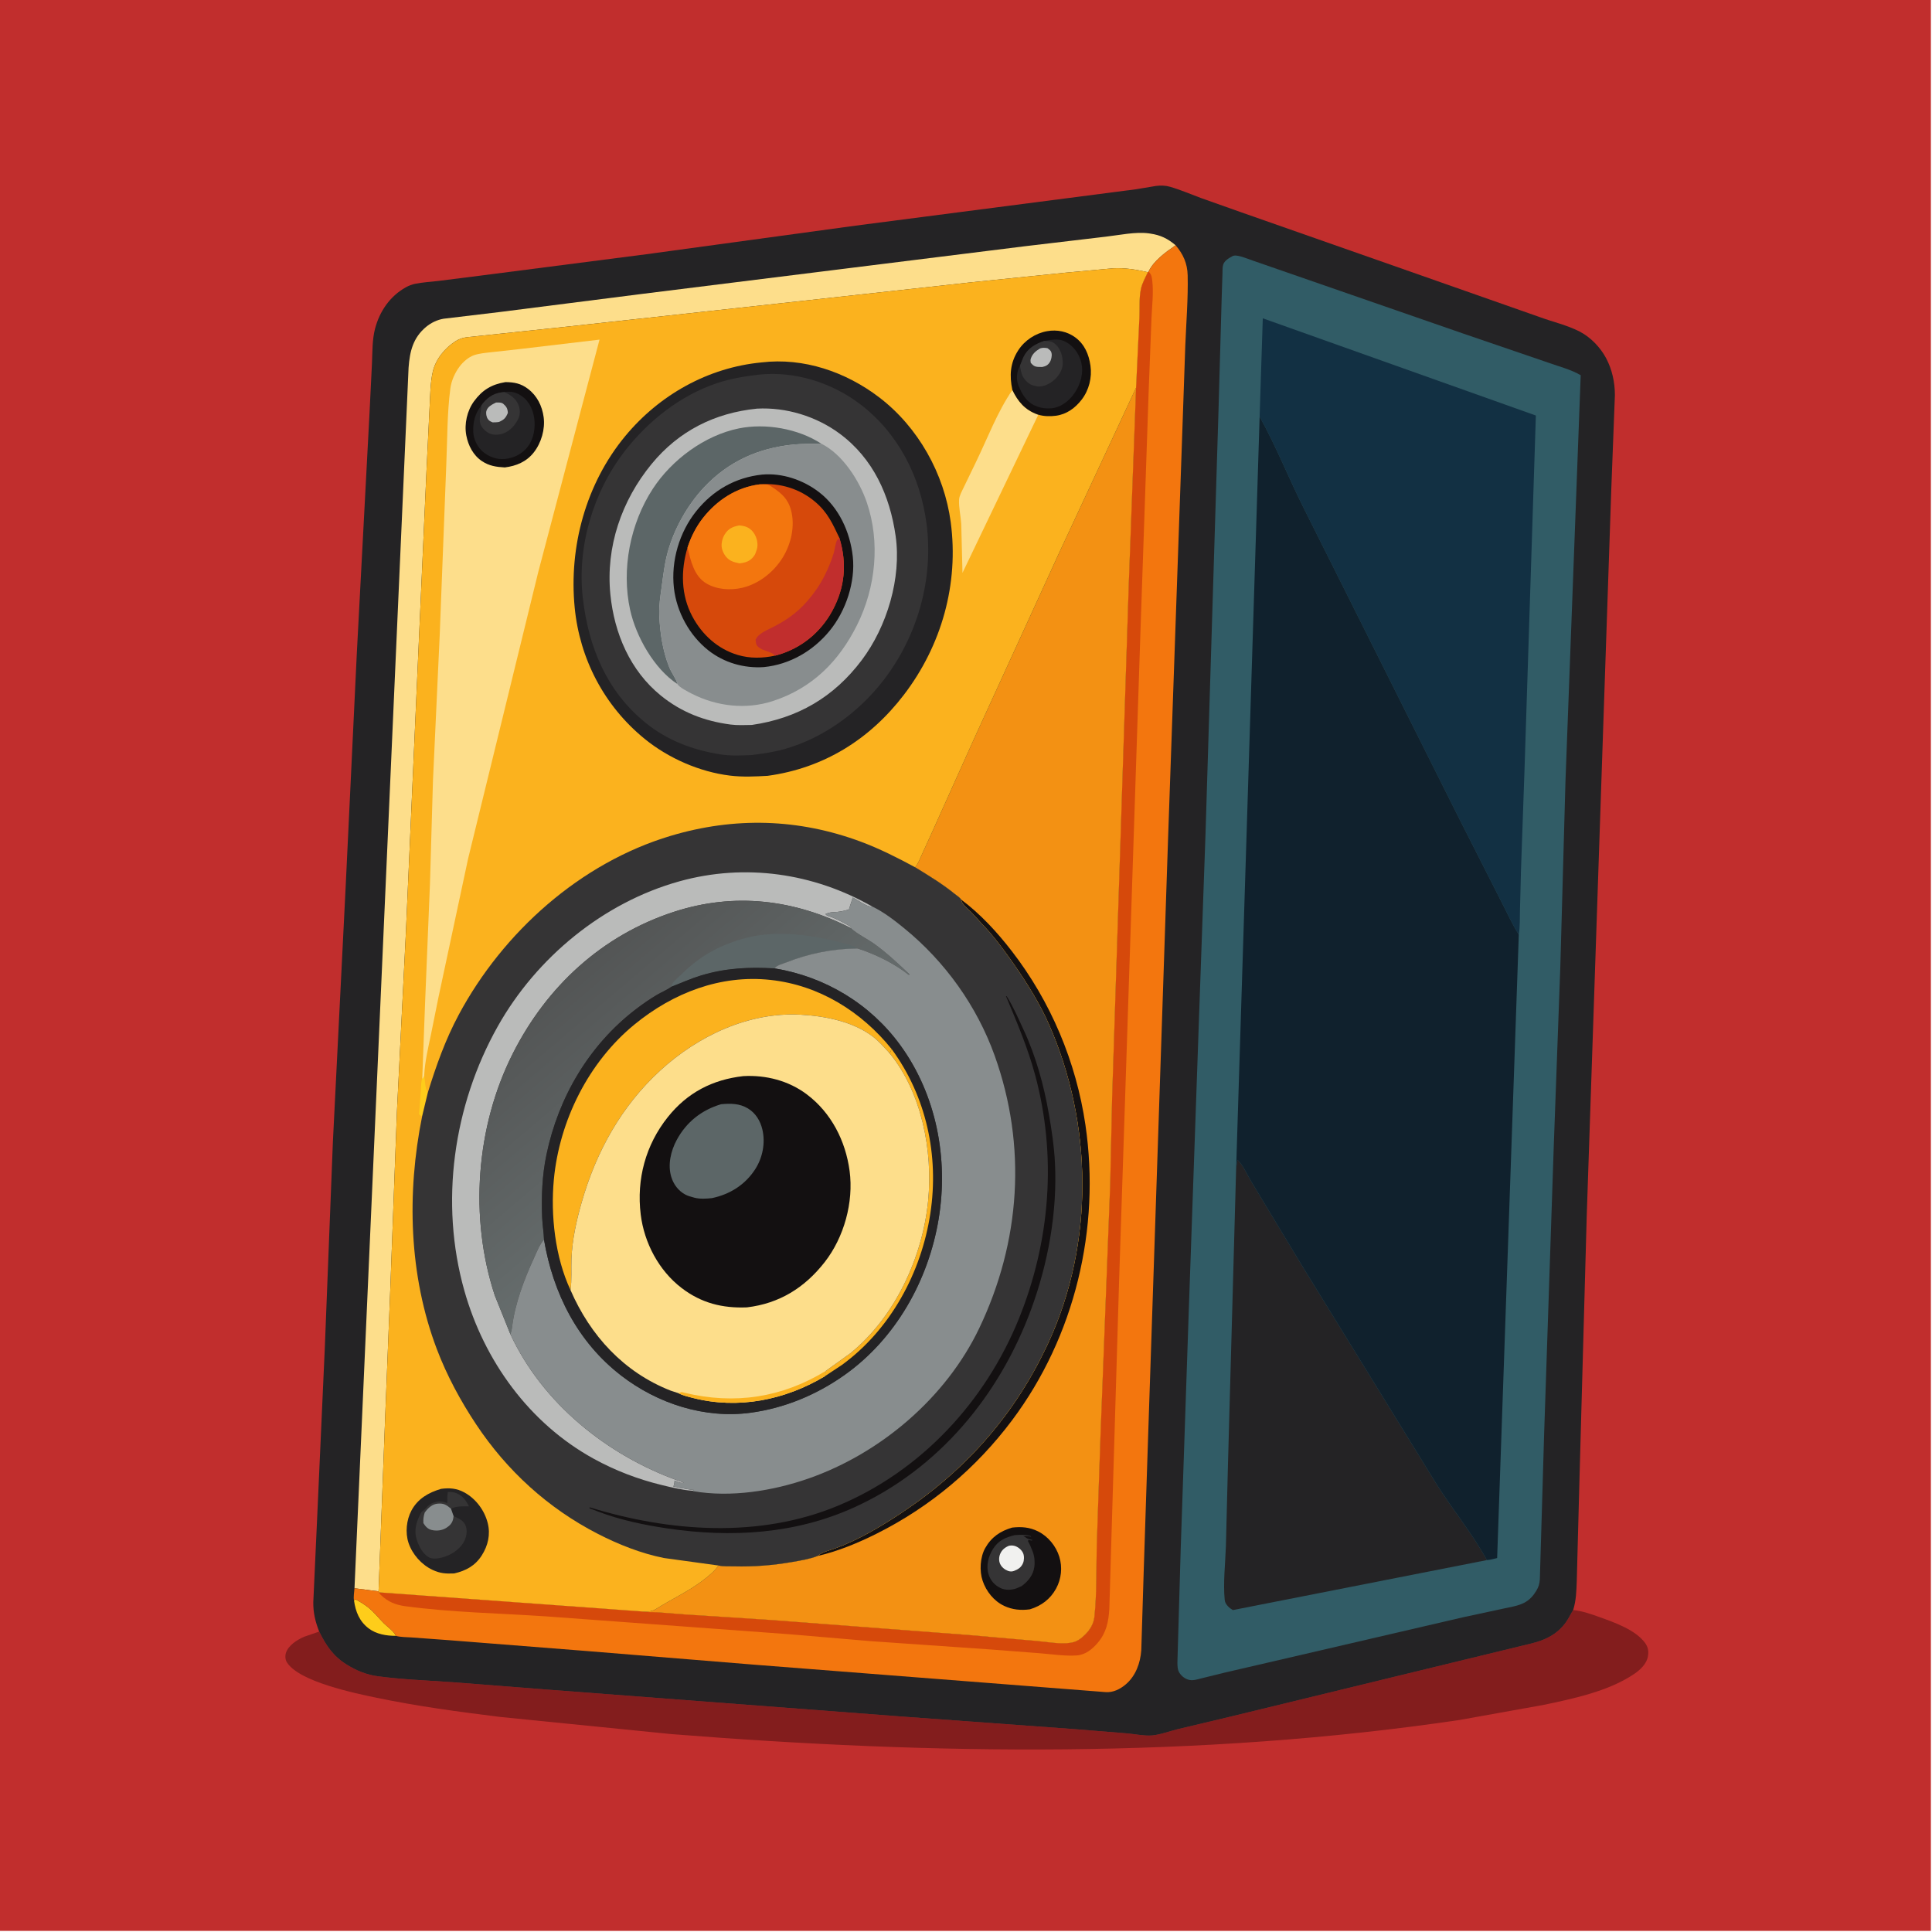 <?xml version="1.0" encoding="utf-8" ?>
<svg xmlns="http://www.w3.org/2000/svg" xmlns:xlink="http://www.w3.org/1999/xlink" width="500" height="500">
	<path fill="#C12E2D" transform="scale(0.488 0.488)" d="M-0 -0L1024 0L1024 1024L-0 1024L0 -0Z"/>
	<path fill="#831D1D" transform="scale(0.488 0.488)" d="M834.29 853.838C839.218 854.35 843.905 856.013 848.543 857.686C856.371 860.51 867.312 864.35 872.404 871.25C873.944 873.338 874.375 875.522 873.996 878.077C873.349 882.435 869.785 885.653 866.314 887.967C852.752 897.011 834.1 900.905 818.397 904.196L774.041 912.147C635.706 932.635 494.974 930.663 355.876 919.623L265.365 910.548C243.324 907.829 221.302 904.872 199.552 900.331C188.417 898.006 158.755 891.929 152.212 881.675C151.281 880.216 151.114 878.257 151.627 876.619C152.908 872.533 157.539 869.677 161.25 868.029L169.278 865.267C172.939 872.676 176.681 878.296 183.864 882.77C189.055 886.003 194.454 888.191 200.531 888.993C213.603 890.718 227.086 891.213 240.25 892.138L289 895.949L476.466 910.193L570.269 917.039L598.005 919.287C601.949 919.639 606.881 920.661 610.75 920.363C615.217 920.019 620.046 918.158 624.409 917.076L652.865 910.297L811.516 871.724C819.069 869.96 825.479 867.018 830.201 860.664C831.808 858.501 832.874 856.113 834.29 853.838Z"/>
	<path fill="#242325" transform="scale(0.488 0.488)" d="M169.278 865.267C167.237 860.072 166.061 855.256 166.152 849.633L168.175 805.459L172.25 714.935L176.542 605.5L183.25 471.574L189.228 346.532L195.987 218.664L197.268 192.634C197.539 186.59 197.364 180.191 198.901 174.308C201.308 165.095 206.847 157.006 215.241 152.361C216.816 151.49 218.379 150.857 220.146 150.505C224.157 149.706 228.422 149.464 232.495 148.985L253.886 146.288L342.75 134.829L453.681 119.673L602.509 100.365L613 98.617C615.502 98.29 618.069 98.347 620.5 99.051C626.082 100.667 631.514 103.015 636.962 105.036L658 112.498L752 145.473L816.553 168.154C823.519 170.727 831.107 172.422 837.712 175.824C843.558 178.836 848.75 184.234 851.808 190.041C854.964 196.035 856.404 202.727 856.424 209.482L854.494 259.854L850.162 387.5L841.484 644.842L837.723 781.33L836.73 818.5L836.2 838.501C835.993 843.801 835.891 848.734 834.29 853.838C832.874 856.113 831.808 858.501 830.201 860.664C825.479 867.018 819.069 869.96 811.516 871.724L652.865 910.297L624.409 917.076C620.046 918.158 615.217 920.019 610.75 920.363C606.881 920.661 601.949 919.639 598.005 919.287L570.269 917.039L476.466 910.193L289 895.949L240.25 892.138C227.086 891.213 213.603 890.718 200.531 888.993C194.454 888.191 189.055 886.003 183.864 882.77C176.681 878.296 172.939 872.676 169.278 865.267Z"/>
	<path fill="#FECD1A" transform="scale(0.488 0.488)" d="M187.747 848.84L188.5 848.163C190.855 849.378 193.256 850.845 195.331 852.497C198.435 854.969 200.875 858.196 203.691 860.974C205.453 862.712 209.114 865.302 209.942 867.533C204.927 867.543 199.579 866.671 195.5 863.566C190.613 859.845 188.576 854.722 187.747 848.84Z"/>
	<path fill="#FDDE8B" transform="scale(0.488 0.488)" d="M187.994 842.298L216.679 195.016C217.309 186.339 219.033 179.109 225.996 173.334C228.626 171.152 231.874 169.602 235.25 169.028L265.258 165.444L339.792 155.961L543.431 130.6L586.562 125.497C593.779 124.674 602.071 122.825 609.235 123.758L610 123.873C615.494 124.664 619.315 126.549 623.471 130.084C618.314 133.603 611.79 138.267 609.096 144.08L608.727 144.357C602.504 142.945 596.696 141.971 590.28 142.296L564.695 144.648L515.347 149.685L413.059 160.934L300.781 173.219L247.446 178.859C245.35 179.166 243.478 179.759 241.678 180.897C235.936 184.525 230.994 190.552 229.498 197.25C228.159 203.243 228.175 209.835 227.831 215.971L226.192 249.476L220.71 371.75L215.223 495.25L210.519 589.25L206.995 683.326L204.261 751.751L200.759 843.947L187.994 842.298Z"/>
	<path fill="#F3760E" transform="scale(0.488 0.488)" d="M623.471 130.084C627.48 134.751 629.706 139.764 629.85 145.973C630.135 158.278 629.097 170.852 628.595 183.164L626.632 239.817L619.47 444.414L608.838 762.966L606.528 833.525L605.253 875.15C604.775 881.914 602.323 888.741 597.04 893.25C594.028 895.821 590.242 897.708 586.234 897.361L400.305 882.85L310.653 875.543L237.978 869.822L218.416 868.389C215.773 868.184 212.444 868.279 209.942 867.533C209.114 865.302 205.453 862.712 203.691 860.974C200.875 858.196 198.435 854.969 195.331 852.497C193.256 850.845 190.855 849.378 188.5 848.163L187.747 848.84C187.35 846.904 187.859 844.297 187.994 842.298L200.759 843.947L200.901 844.469L339.945 854.562C342.798 855.118 345.858 854.881 348.75 855.056L362.896 856.163L408.369 859.091L513.5 867.078L549.563 870.23C555.062 870.695 562.446 872.111 567.868 871.188L568.5 871.064C571.301 870.539 573.457 868.848 575.456 866.891C578.03 864.372 579.987 861.135 580.38 857.5C581.732 845.006 581.324 831.937 581.649 819.352L583.611 761.655L588.785 627.616L589.789 582.06L598.633 309.478L602.488 205.631L604.236 168.716C604.461 163.722 604.012 158.117 605.051 153.25C605.698 150.217 607.397 147.148 608.727 144.357L609.096 144.08C611.79 138.267 618.314 133.603 623.471 130.084Z"/>
	<path fill="#D6490B" transform="scale(0.488 0.488)" d="M609.096 144.08C610.753 145.464 610.89 147.189 611.113 149.227C611.804 155.564 610.912 162.607 610.657 168.987L609.185 207.095L604.592 341.53L593.498 678.882L589.986 796.61L588.303 853.25C587.878 860.109 586.742 865.815 582.163 871.22C579.339 874.554 575.646 877.578 571.142 877.904C564.936 878.353 557.994 877.306 551.777 876.786L524.75 874.714L461.986 870.367L419 866.708L289.5 857.197C264.749 855.535 239.445 855.13 214.875 851.804C209.779 851.114 205.781 849.47 202 845.888C201.535 845.448 201.225 845.006 200.901 844.469L339.945 854.562C342.798 855.118 345.858 854.881 348.75 855.056L362.896 856.163L408.369 859.091L513.5 867.078L549.563 870.23C555.062 870.695 562.446 872.111 567.868 871.188L568.5 871.064C571.301 870.539 573.457 868.848 575.456 866.891C578.03 864.372 579.987 861.135 580.38 857.5C581.732 845.006 581.324 831.937 581.649 819.352L583.611 761.655L588.785 627.616L589.789 582.06L598.633 309.478L602.488 205.631L604.236 168.716C604.461 163.722 604.012 158.117 605.051 153.25C605.698 150.217 607.397 147.148 608.727 144.357L609.096 144.08Z"/>
	<path fill="#F39113" transform="scale(0.488 0.488)" d="M485.352 459.955C487.039 457.781 488.026 455.1 489.168 452.611L494.518 440.871L516.697 391.543L561.559 293.5L602.488 205.631L598.633 309.478L589.789 582.06L588.785 627.616L583.611 761.655L581.649 819.352C581.324 831.937 581.732 845.006 580.38 857.5C579.987 861.135 578.03 864.372 575.456 866.891C573.457 868.848 571.301 870.539 568.5 871.064L567.868 871.188C562.446 872.111 555.062 870.695 549.563 870.23L513.5 867.078L408.369 859.091L362.896 856.163L348.75 855.056C345.858 854.881 342.798 855.118 339.945 854.562C342.618 854.638 345.29 854.938 347.631 853.453C356.074 848.093 364.969 844.123 373 837.956C375.885 835.741 378.969 833.254 381.048 830.236C383.522 830.827 386.778 830.612 389.342 830.681C399.622 830.955 409.929 830.141 420.055 828.375C424.535 827.594 429.339 826.828 433.585 825.176C436.17 822.939 439.876 822.239 443.058 821.078C455.476 816.548 467.53 809.354 478.5 802.028C512.914 779.046 538.772 749.442 556.101 711.813C580.346 659.167 579.532 595.92 556.25 543.183C551.449 532.307 544.886 521.793 538.131 512.017C533.991 506.025 529.601 500.048 524.907 494.481L515.13 483.848C513.633 482.325 510.523 479.865 509.906 477.83L509.698 477.039C509.127 476.019 507.328 474.892 506.406 474.139C499.882 468.807 492.522 464.365 485.352 459.955Z"/>
	<path fill="#131011" transform="scale(0.488 0.488)" d="M536.776 810.119C541.675 809.583 546 809.878 550.49 812.121C555.812 814.778 560.006 819.88 561.767 825.54C563.523 831.181 562.884 837.333 560.05 842.5C556.974 848.108 552.212 851.626 546.186 853.462C541.47 854.113 536.888 853.697 532.538 851.648C527.096 849.084 523.031 843.978 521.118 838.332C519.351 833.116 519.778 825.785 522.485 820.978C525.787 815.116 530.506 811.968 536.776 810.119Z"/>
	<path fill="#353435" transform="scale(0.488 0.488)" d="M538.022 814.14C540.705 813.901 544.224 813.684 546.75 814.691L546.75 815C545.326 814.479 543.949 814.583 542.459 814.606C543.126 814.79 542.88 814.668 543.446 815.029C544.176 815.493 544.829 815.994 545.671 816.247L546.247 816.375L546.95 816.543L547.497 816.663L547.25 817.033L545.423 816.673L545.138 817.25C546.173 819.102 546.931 820.92 547.683 822.899C548.628 825.385 548.901 828.329 548.529 830.98C547.905 835.421 545.283 838.508 541.849 841.128L538.975 842.376C536.426 843.306 533.15 843.398 530.677 842.22C527.46 840.687 525.277 838.226 524.224 834.793C522.856 830.33 524.169 825.365 526.576 821.5C529.366 817.02 533.097 815.369 538.022 814.14Z"/>
	<path fill="#F1F1EF" transform="scale(0.488 0.488)" d="M535.094 819.75C536.142 819.568 537.024 819.542 538.053 819.824C539.893 820.327 541.812 821.927 542.582 823.682C543.233 825.168 543.167 827.457 542.549 828.942C541.594 831.236 539.973 832.24 537.75 833.112C536.641 833.506 535.604 833.48 534.5 833.056C532.789 832.4 531.221 831.123 530.426 829.446C529.659 827.826 529.713 825.861 530.368 824.211C531.265 821.949 532.907 820.648 535.094 819.75Z"/>
	<path fill="#131011" transform="scale(0.488 0.488)" d="M509.698 477.039C519.874 484.627 528.808 494.342 536.548 504.356C557.228 531.111 570.719 563.116 575.634 596.579C583.694 651.46 570.06 708.723 536.71 753.231C517.67 778.643 493.503 798.983 465.098 813.238C455.247 818.182 444.369 822.721 433.585 825.176C436.17 822.939 439.876 822.239 443.058 821.078C455.476 816.548 467.53 809.354 478.5 802.028C512.914 779.046 538.772 749.442 556.101 711.813C580.346 659.167 579.532 595.92 556.25 543.183C551.449 532.307 544.886 521.793 538.131 512.017C533.991 506.025 529.601 500.048 524.907 494.481L515.13 483.848C513.633 482.325 510.523 479.865 509.906 477.83L509.698 477.039Z"/>
	<path fill="#315C66" transform="scale(0.488 0.488)" d="M653.792 135.75L654.439 135.58C656.702 135.116 662.053 137.412 664.361 138.184L775.568 176.76L821.5 192.467C827.046 194.463 833.201 195.991 838.291 198.988L830.211 414.25L827.476 512.779L824.006 607.687L818.873 760.98L816.621 837.602C816.458 840.013 815.95 841.627 814.706 843.688C813.16 846.248 811.219 848.412 808.575 849.855C805.187 851.703 800.805 852.306 797.057 853.126L775.647 857.737L675 881.117L649.552 887.013L637.589 889.96C635.466 890.482 632.985 891.352 630.809 890.923C628.624 890.493 626.536 888.912 625.396 887.01C624.433 885.407 624.429 883.403 624.414 881.598L626.167 821.265L630.34 698.038L635.803 541.559L639.327 441.941L646.216 217.368L647.933 156.339L648.306 145.236C648.368 143.733 648.235 141.74 648.703 140.308C649.435 138.074 651.9 136.795 653.792 135.75Z"/>
	<path fill="#242325" transform="scale(0.488 0.488)" d="M655.56 619.6L656.105 615.629L656.25 615.112C658.982 617.363 661.793 623.689 663.717 626.823L691.257 672.454L761.651 786.771C770.233 800.472 780.849 813.24 788.548 827.356L653.801 853.868C652.883 853.285 651.984 852.693 651.248 851.883C650.336 850.879 649.628 849.886 649.495 848.5C648.623 839.43 649.799 829.228 650.126 820.069L651.212 777.06L655.56 619.6Z"/>
	<path fill="#123043" transform="scale(0.488 0.488)" d="M668.014 220.951L669.689 168.807L814.507 220.367L808.493 408.076L806.632 461.174L806.077 482.707C805.967 486.97 806.146 491.424 805.461 495.638C802.018 490.314 799.331 484.179 796.386 478.551L774.109 434.635L691.642 269.929C683.488 253.773 676.819 236.784 668.014 220.951Z"/>
	<path fill="#10212D" transform="scale(0.488 0.488)" d="M668.014 220.951C676.819 236.784 683.488 253.773 691.642 269.929L774.109 434.635L796.386 478.551C799.331 484.179 802.018 490.314 805.461 495.638L793.975 826.287C792.279 826.632 790.253 827.297 788.548 827.356C780.849 813.24 770.233 800.472 761.651 786.771L691.257 672.454L663.717 626.823C661.793 623.689 658.982 617.363 656.25 615.112L656.105 615.629L655.56 619.6L668.014 220.951Z"/>
	<path fill="#FBB21E" transform="scale(0.488 0.488)" d="M200.759 843.947L204.261 751.751L206.995 683.326L210.519 589.25L215.223 495.25L220.71 371.75L226.192 249.476L227.831 215.971C228.175 209.835 228.159 203.243 229.498 197.25C230.994 190.552 235.936 184.525 241.678 180.897C243.478 179.759 245.35 179.166 247.446 178.859L300.781 173.219L413.059 160.934L515.347 149.685L564.695 144.648L590.28 142.296C596.696 141.971 602.504 142.945 608.727 144.357C607.397 147.148 605.698 150.217 605.051 153.25C604.012 158.117 604.461 163.722 604.236 168.716L602.488 205.631L561.559 293.5L516.697 391.543L494.518 440.871L489.168 452.611C488.026 455.1 487.039 457.781 485.352 459.955C492.522 464.365 499.882 468.807 506.406 474.139C507.328 474.892 509.127 476.019 509.698 477.039L509.906 477.83C510.523 479.865 513.633 482.325 515.13 483.848L524.907 494.481C529.601 500.048 533.991 506.025 538.131 512.017C544.886 521.793 551.449 532.307 556.25 543.183C579.532 595.92 580.346 659.167 556.101 711.813C538.772 749.442 512.914 779.046 478.5 802.028C467.53 809.354 455.476 816.548 443.058 821.078C439.876 822.239 436.17 822.939 433.585 825.176C429.339 826.828 424.535 827.594 420.055 828.375C409.929 830.141 399.622 830.955 389.342 830.681C386.778 830.612 383.522 830.827 381.048 830.236C378.969 833.254 375.885 835.741 373 837.956C364.969 844.123 356.074 848.093 347.631 853.453C345.29 854.938 342.618 854.638 339.945 854.562L200.901 844.469L200.759 843.947Z"/>
	<path fill="#FECD1A" transform="scale(0.488 0.488)" d="M224.962 570.612C225.486 573.23 225.304 576.807 226.652 579.021L226.888 579.445L223.852 592.066C223.28 591.734 222.77 591.352 222.237 590.961L223.209 578.012C223.351 576.01 223.24 573.749 223.936 571.858L224.196 572.107L224.962 570.612Z"/>
	<path fill="#FDDE8B" transform="scale(0.488 0.488)" d="M536.891 206.843C539.86 212.996 543.542 217.361 550.114 219.763L550.645 219.931L510.429 303.808L509.772 277.797C509.51 273.739 508.394 268.971 508.625 264.971C508.746 262.874 510.11 260.552 510.989 258.665L517.627 244.941C523.729 232.387 528.966 218.316 536.891 206.843Z"/>
	<path fill="#131011" transform="scale(0.488 0.488)" d="M536.891 206.843C535.284 199.241 535.649 192.498 540.012 185.761C543.437 180.472 549.126 176.721 555.328 175.624C560.564 174.697 565.958 175.764 570.25 178.932C575.179 182.571 577.465 187.967 578.304 193.932C579.19 200.235 577.535 206.884 573.638 211.942C570.215 216.385 565.669 219.724 559.983 220.479C556.921 220.885 553.623 220.82 550.645 219.931L550.114 219.763C543.542 217.361 539.86 212.996 536.891 206.843Z"/>
	<path fill="#242325" transform="scale(0.488 0.488)" d="M553.723 180.82C558.93 180.049 562.273 179.035 566.947 182.409C570.741 185.148 573.235 189.588 573.779 194.211C574.437 199.798 572.158 205.847 568.618 210.102C565.946 213.313 562.024 216.145 557.75 216.516C554.689 216.781 551.726 216.403 548.932 215.13L548.396 214.895C544.406 213.014 541.952 208.908 540.359 205L540.093 204.373C538.93 201.494 539.1 197.92 540.351 195.094L540.899 194.014L542.726 189.456C545.042 184.664 548.92 182.51 553.723 180.82Z"/>
	<path fill="#353435" transform="scale(0.488 0.488)" d="M553.723 180.82C556.57 180.977 557.913 180.742 560.095 182.907C562.718 185.509 563.762 189.639 563.588 193.225C563.431 196.444 561.164 199.774 558.735 201.798C556.515 203.65 553.332 205.185 550.382 204.94L548.75 204.627L548.237 204.514C545.836 203.935 543.957 202.092 542.653 200.059C541.574 198.377 541.32 195.953 540.899 194.014L542.726 189.456C545.042 184.664 548.92 182.51 553.723 180.82Z"/>
	<path fill="#BABBBA" transform="scale(0.488 0.488)" d="M551.641 184.75C553.122 184.32 553.987 184.428 555.476 184.643C556.645 185.554 557.427 185.893 557.701 187.5C557.93 188.838 557.487 190.911 556.753 192.06C555.708 193.695 554.591 194.228 552.75 194.617L550.722 194.588C548.642 194.489 547.981 193.889 546.638 192.449C546.507 191.665 546.407 190.991 546.658 190.213C547.492 187.621 549.374 186.068 551.641 184.75Z"/>
	<path fill="#242325" transform="scale(0.488 0.488)" d="M233.907 789.58C238.374 788.973 242.243 789.284 246.266 791.483C252.392 794.832 256.973 801.016 258.664 807.752C260.177 813.775 258.808 819.692 255.497 824.87C251.957 830.406 247.098 832.993 240.883 834.434C236.42 834.617 233.422 834.456 229.311 832.514C223.526 829.781 218.651 824.278 216.635 818.184C214.859 812.817 215.538 806.061 218.192 801.093C221.581 794.749 227.252 791.568 233.907 789.58Z"/>
	<path fill="#353435" transform="scale(0.488 0.488)" d="M223.418 801.981L223.855 801.538C224.428 801.089 224.752 801.024 225.293 800.421C226.505 799.071 227.844 797.603 229.625 797.003L230.5 796.755C231.864 796.287 233.075 796.102 234.533 796.354L235.17 796.501L236.25 796.755L237.125 797.253L237.255 795.75C237.167 794.114 237.215 792.88 237.551 791.25C239.159 791.137 240.315 791.243 241.845 791.793C245.128 792.974 247.258 795.795 248.69 798.855C245.59 798.848 242.593 798.682 239.663 799.846L239.147 800.068L240.552 804.055C243.253 805.243 245.904 806.292 247.007 809.3C247.888 811.703 247.455 814.461 246.475 816.75C244.768 820.736 240.437 823.914 236.469 825.348C233.994 826.243 229.978 827.278 227.514 825.919C224.202 824.09 222.132 820.077 221.042 816.615C219.343 811.223 220.883 806.773 223.418 801.981Z"/>
	<path fill="#888D8E" transform="scale(0.488 0.488)" d="M225.217 802.199L225.657 801.605C227.256 799.527 229.36 797.672 232.067 797.432C235.369 797.139 236.656 798.022 239.147 800.068L240.552 804.055L240.366 805.277C239.93 807.61 238.699 808.988 236.725 810.248C234.443 811.704 231.412 812.033 228.797 811.363C226.795 810.851 225.576 809.429 224.535 807.75C224.408 805.692 224.62 804.171 225.217 802.199Z"/>
	<path fill="#FDDE8B" transform="scale(0.488 0.488)" d="M223.936 571.858L225.458 531.266L228.032 468.448L229.613 414.041L233.199 336.63L236.675 246.478C237.265 233.142 237.09 219.285 238.826 206.051C239.375 201.87 241.303 197.552 243.853 194.216C245.62 191.904 248.474 189.41 251.255 188.416C254.149 187.382 257.543 187.146 260.578 186.785L276.25 185.045L317.944 180.112L312.114 202.181L285.416 303.5L248.259 455.319L232.509 529L228.5 548.879C227.056 555.769 225.367 562.87 224.994 569.909L224.962 570.612L224.196 572.107L223.936 571.858Z"/>
	<path fill="#131011" transform="scale(0.488 0.488)" d="M268.044 202.641C272.657 202.671 276.241 203.356 279.99 206.202C284.813 209.863 287.508 215.255 288.313 221.224C289.175 227.616 287.052 234.897 283.066 239.956C279.159 244.914 273.793 247.122 267.702 247.894C263.189 247.633 259.449 247.129 255.56 244.525C250.951 241.439 248.302 236.255 247.288 230.906C246.128 224.785 247.727 217.807 251.397 212.793C255.774 206.813 260.73 203.836 268.044 202.641Z"/>
	<path fill="#242325" transform="scale(0.488 0.488)" d="M267.431 207.929C271.272 207.386 274.001 208.038 277.121 210.367C280.797 213.11 282.751 217.525 283.342 222C283.991 226.917 283.043 232.748 280.003 236.75C277.013 240.687 272.638 242.921 267.759 243.402C263.496 243.821 259.205 242.288 255.985 239.485C253.144 237.012 251.166 232.932 250.988 229.183C250.74 223.947 251.955 219.132 255.29 215.019L256.223 213.75C259.269 210.084 262.706 208.225 267.431 207.929Z"/>
	<path fill="#353435" transform="scale(0.488 0.488)" d="M255.29 215.019L256.223 213.75C259.269 210.084 262.706 208.225 267.431 207.929C270.715 209.389 273.551 211.253 274.96 214.75C275.793 216.816 275.955 219.552 275.063 221.61C273.493 225.234 270.56 228.613 266.75 229.913C264.416 230.709 261.475 230.866 259.241 229.684C257.244 228.629 255.367 226.779 254.693 224.594C253.897 222.015 255.21 217.804 255.29 215.019Z"/>
	<path fill="#BABBBA" transform="scale(0.488 0.488)" d="M263.076 213.471C264.304 213.456 265.954 213.331 266.927 214.18C268.638 215.672 269.187 216.662 269.331 218.979C268.207 221.662 267.356 222.544 264.685 223.75C263.548 223.996 262.41 223.965 261.25 223.994C260.103 223.51 259.42 223.231 258.691 222.183C257.943 221.109 257.579 219.117 257.979 217.831C258.671 215.606 261.151 214.381 263.076 213.471Z"/>
	<path fill="#242325" transform="scale(0.488 0.488)" d="M403.809 192.204C426.245 189.514 448.578 197.243 466.25 210.718C486.93 226.486 500.769 251.245 504.195 276.957C508.55 309.643 499.377 342.27 479.386 368.434C461.248 392.173 436.804 407.376 407.124 411.438C400.434 411.821 393.822 412.138 387.146 411.327C370.989 409.364 354.46 402.08 341.87 391.837C320.526 374.469 307.416 349.5 304.766 322.169C301.633 289.867 310.757 256.425 331.564 231.29C349.662 209.428 375.423 194.926 403.809 192.204Z"/>
	<path fill="#353435" transform="scale(0.488 0.488)" d="M402.283 198.695C421.34 196.645 441.067 202.849 456.211 214.377C476.377 229.727 488.138 252.914 491.366 277.75C495.19 307.182 486.561 337.49 468.446 360.877C455.375 377.751 436.903 391.276 416.294 397.187C410.45 398.862 404.635 399.667 398.616 400.415C393.381 400.675 387.505 400.923 382.321 400.113C367.525 397.8 353.999 392.778 342.279 383.25C321.643 366.475 312.095 343.091 309.1 317.25C305.915 289.761 314.649 260.581 331.609 238.895C344.014 223.032 360.839 209.748 380.061 203.25C387.362 200.782 394.661 199.623 402.283 198.695Z"/>
	<path fill="#BABBBA" transform="scale(0.488 0.488)" d="M401.471 216.708C416.887 215.888 432.868 220.769 445.293 229.965C463.115 243.154 471.94 262.856 474.981 284.274C478.145 306.55 470.397 332.291 457.008 350.089C442.173 369.809 422.938 380.933 398.713 384.459C394.961 384.511 391.077 384.726 387.354 384.234C373.57 382.41 361.366 377.718 350.49 368.903C334.137 355.649 325.762 335.836 323.699 315.267C321.171 290.06 329.634 265.441 345.572 246.052C359.99 228.513 379.071 218.951 401.471 216.708Z"/>
	<path fill="#5C6667" transform="scale(0.488 0.488)" d="M359.283 362.786C346.95 354.757 337.293 337.588 334.181 323.463C329.438 301.937 334.207 277.578 346.234 259.181C356.26 243.845 373.654 230.907 391.778 227.203C405.986 224.299 423.354 227.323 435.549 235.298C430.567 235.436 425.744 235.263 420.75 235.766C402.147 237.639 386.319 244.704 373.413 258.413C364.415 267.97 357.233 280.932 353.892 293.612C352.4 299.272 351.731 305.207 350.933 311C350.249 315.963 349.409 321.135 349.623 326.154C350.025 335.613 351.396 345.041 354.934 353.883C356.129 356.871 358.487 359.742 359.283 362.786Z"/>
	<path fill="#888D8E" transform="scale(0.488 0.488)" d="M435.549 235.298C446.824 240.851 455.739 254.862 459.693 266.451C466.895 287.559 464.432 311.531 454.575 331.36C444.915 350.793 430.676 365.017 409.781 371.813C395.601 376.426 380.018 374.611 366.84 367.867C365.034 366.943 360.113 364.478 359.283 362.786C358.487 359.742 356.129 356.871 354.934 353.883C351.396 345.041 350.025 335.613 349.623 326.154C349.409 321.135 350.249 315.963 350.933 311C351.731 305.207 352.4 299.272 353.892 293.612C357.233 280.932 364.415 267.97 373.413 258.413C386.319 244.704 402.147 237.639 420.75 235.766C425.744 235.263 430.567 235.436 435.549 235.298Z"/>
	<path fill="#131011" transform="scale(0.488 0.488)" d="M404.158 251.69C414.828 250.724 425.913 254.505 434.336 260.98C444.898 269.1 450.808 282.094 452.251 295.121C453.744 308.595 448.572 324.025 440.016 334.477C431.245 345.191 418.929 352.382 405.123 353.777C394.599 354.515 384.021 351.471 375.694 344.927C365.638 337.023 358.803 324.462 357.388 311.761C355.794 297.468 360.264 282.272 369.262 271.044C378.124 259.987 390.06 253.181 404.158 251.69Z"/>
	<path fill="#D6490B" transform="scale(0.488 0.488)" d="M402.923 256.863C413.719 256.007 424.169 259.176 432.455 266.253C439.001 271.844 441.589 277.807 445.176 285.334C449.233 298.79 448.136 311.475 441.408 323.895C435.134 335.477 424.78 343.894 412.083 347.436L411.196 347.675C404.545 349.121 397.761 349.289 391.201 347.326C380.613 344.159 372.3 336.559 367.155 326.892C361.073 315.466 360.991 302.51 364.619 290.333C366.43 284.762 369.15 279.351 372.769 274.733C380.289 265.141 390.703 258.405 402.923 256.863Z"/>
	<path fill="#C12E2D" transform="scale(0.488 0.488)" d="M445.176 285.334C449.233 298.79 448.136 311.475 441.408 323.895C435.134 335.477 424.78 343.894 412.083 347.436L411.196 347.675C408.376 345.192 404.782 345.342 402.175 343.135C400.826 341.992 400.852 340.842 400.732 339.197C402.101 335.945 406.963 334.085 409.972 332.534C412.86 331.046 415.591 329.49 418.263 327.638C421.928 325.099 425.326 322.041 428.239 318.67C431.73 314.63 434.852 310.141 437.25 305.366C439.245 301.394 440.934 297.336 442.215 293.08C442.661 291.599 443.158 287.442 444 286.381C444.326 285.97 444.784 285.683 445.176 285.334Z"/>
	<path fill="#F3760E" transform="scale(0.488 0.488)" d="M364.619 290.333C366.43 284.762 369.15 279.351 372.769 274.733C380.289 265.141 390.703 258.405 402.923 256.863L406.144 256.915C407.71 257.02 408.319 257.525 409.574 258.357C414.623 261.699 417.964 264.658 419.551 270.75C421.694 278.974 419.569 288.275 415.25 295.431C410.514 303.276 402.428 309.721 393.438 311.764C387.306 313.157 380.028 312.675 374.547 309.385C367.995 305.452 366.259 297.212 364.619 290.333Z"/>
	<path fill="#FBB21E" transform="scale(0.488 0.488)" d="M392.003 278.64L393.22 278.774C396.042 279.157 398.119 280.284 399.762 282.66C401.398 285.027 402.217 288.505 401.382 291.312L401.063 292.25C400.772 293.119 400.495 293.997 399.95 294.75C397.842 297.66 395.581 298.323 392.213 298.77C390.621 298.439 389.015 298.11 387.565 297.34C385.173 296.069 383.525 293.538 382.879 290.943C382.285 288.56 383.071 285.38 384.373 283.337C386.326 280.272 388.557 279.337 392.003 278.64Z"/>
	<path fill="#353435" transform="scale(0.488 0.488)" d="M226.888 579.445C231.303 565.167 236.199 551.36 243.284 538.144C266.77 494.336 307.749 457.586 355.727 443.254C389.52 433.159 423.479 434.054 456.602 446.4C466.577 450.119 476.004 454.9 485.352 459.955C492.522 464.365 499.882 468.807 506.406 474.139C507.328 474.892 509.127 476.019 509.698 477.039L509.906 477.83C510.523 479.865 513.633 482.325 515.13 483.848L524.907 494.481C529.601 500.048 533.991 506.025 538.131 512.017C544.886 521.793 551.449 532.307 556.25 543.183C579.532 595.92 580.346 659.167 556.101 711.813C538.772 749.442 512.914 779.046 478.5 802.028C467.53 809.354 455.476 816.548 443.058 821.078C439.876 822.239 436.17 822.939 433.585 825.176C429.339 826.828 424.535 827.594 420.055 828.375C409.929 830.141 399.622 830.955 389.342 830.681C386.778 830.612 383.522 830.827 381.048 830.236L352.126 826.256C340.023 823.841 328.034 819.081 317.089 813.465C290.711 799.93 268.911 780.06 252.497 755.361C244.213 742.894 236.971 729.465 231.658 715.449C216.806 676.267 215.675 632.775 223.852 592.066L226.888 579.445Z"/>
	<path fill="#131011" transform="scale(0.488 0.488)" d="M533.484 528.25L533.913 528.375C537.439 533.991 540.124 540.311 542.923 546.324C549.352 560.132 553.572 575.506 556.193 590.479C557.698 599.08 559.036 607.999 559.475 616.724C560.782 642.693 555.821 670.035 546.84 694.376C529.991 740.044 497.83 779.001 453.095 799.356C421.745 813.621 387.704 815.566 354 810.574C341.549 808.73 329.187 806.151 317.38 801.704L312.562 799.846L312.75 799.384C355.054 812.418 402.605 815.892 444.259 798.582C488.36 780.254 522.559 743.304 540.381 699.25C556.962 658.263 560.513 613.066 549.001 570.25C545.071 555.631 539.3 542.151 533.484 528.25Z"/>
	<path fill="#BABBBA" transform="scale(0.488 0.488)" d="M367.412 790.6C361.897 790.243 356.353 788.866 351 787.568C338.342 784.5 326.165 779.842 314.748 773.549C280.635 754.746 256.733 721.594 246.25 684.451C233.099 637.856 240.351 586.337 263.996 544.278C284.485 507.835 319.941 478.579 360.395 467.365C395.102 457.745 431.393 462.967 462.563 480.751L461.907 480.786C459.508 480.794 454.702 477.199 452.237 475.993L450.183 482.33C447.241 483.203 444.896 483.663 441.821 483.763C440.262 483.814 439.17 484.126 437.745 484.75C438.463 485.641 439.116 485.73 440.17 486.08C443.851 487.302 447.698 489.532 451.081 491.389L451.281 492.239C421.421 477.014 389.599 473.1 357.435 483.565C319.272 495.982 289.958 523.093 271.972 558.683C252.375 597.461 248.809 645.776 262.41 687.038L270.685 707.592C287.789 744.335 321.955 771.681 359.603 785.232L362.715 786.25C361.169 786.697 360.283 786.185 358.875 785.625L358.169 785.348L357.748 785.173L357.67 786.136C357.597 786.97 357.469 787.601 357.125 788.375C358.283 788.506 359.131 788.691 360.25 789C361.216 789.266 362.207 789.212 363.25 789.5C364.16 789.751 365.274 789.768 366.25 790L367.868 790.131L367.412 790.6Z"/>
	<defs>
		<linearGradient id="gradient_0" gradientUnits="userSpaceOnUse" x1="298.436" y1="520.381" x2="377.119" y2="612.933">
			<stop offset="0" stop-color="#535555"/>
			<stop offset="1" stop-color="#666D6D"/>
		</linearGradient>
	</defs>
	<path fill="url(#gradient_0)" transform="scale(0.488 0.488)" d="M270.685 707.592L262.41 687.038C248.809 645.776 252.375 597.461 271.972 558.683C289.958 523.093 319.272 495.982 357.435 483.565C389.599 473.1 421.421 477.014 451.281 492.239L451.768 492.686C455.057 495.62 459.9 497.874 463.563 500.501C470.383 505.392 476.297 511 482.372 516.75L482 517.035C474.235 510.901 464.259 506.039 454.869 502.994C441.721 503.083 428.949 505.63 416.71 510.485C415.045 511.146 412.596 511.708 411.302 512.96L410.73 513.544C397.243 512.755 384.819 513.342 371.813 517.287C366.426 518.921 361.358 521.216 356.129 523.256L355.437 523.731C353.248 525.207 350.718 526.21 348.441 527.559C344.53 529.876 340.767 532.491 337.16 535.254C312.352 554.255 296.128 581.946 289.8 612.352C287.51 623.353 287.075 634.473 287.52 645.68C287.677 649.622 288.372 653.501 288.5 657.438C286.161 659.958 284.738 663.783 283.306 666.898C277.956 678.533 273.094 691.24 271.525 704.024C271.374 705.261 271.036 706.402 270.685 707.592Z"/>
	<path fill="#5C6667" transform="scale(0.488 0.488)" d="M356.129 523.256C356.204 522.665 356.166 522.5 356.442 521.985C357.504 520.006 360.123 517.971 361.73 516.38C371.545 506.661 382.783 500.669 396.195 497.275C411.505 493.401 429.103 495.556 444.227 499.425C447.854 500.353 451.625 501.05 454.869 502.994C441.721 503.083 428.949 505.63 416.71 510.485C415.045 511.146 412.596 511.708 411.302 512.96L410.73 513.544C397.243 512.755 384.819 513.342 371.813 517.287C366.426 518.921 361.358 521.216 356.129 523.256Z"/>
	<path fill="#888D8E" transform="scale(0.488 0.488)" d="M451.281 492.239L451.081 491.389C447.698 489.532 443.851 487.302 440.17 486.08C439.116 485.73 438.463 485.641 437.745 484.75C439.17 484.126 440.262 483.814 441.821 483.763C444.896 483.663 447.241 483.203 450.183 482.33L452.237 475.993C454.702 477.199 459.508 480.794 461.907 480.786L462.563 480.751C468.631 483.625 474.326 488.058 479.512 492.28C501.153 509.897 518.087 533.544 527.514 559.87C544.704 607.873 541.19 658.565 519.33 704.357C501.768 741.146 467.106 770.701 428.873 784.058C409.877 790.695 387.645 794.258 367.606 790.808L367.412 790.6L367.868 790.131L366.25 790C365.274 789.768 364.16 789.751 363.25 789.5C362.207 789.212 361.216 789.266 360.25 789C359.131 788.691 358.283 788.506 357.125 788.375C357.469 787.601 357.597 786.97 357.67 786.136L357.748 785.173L358.169 785.348L358.875 785.625C360.283 786.185 361.169 786.697 362.715 786.25L359.603 785.232C321.955 771.681 287.789 744.335 270.685 707.592C271.036 706.402 271.374 705.261 271.525 704.024C273.094 691.24 277.956 678.533 283.306 666.898C284.738 663.783 286.161 659.958 288.5 657.438C293.311 685.846 306.304 711.669 329.431 729.511C348.707 744.381 373.756 752.523 398.162 749.193C416.123 746.743 432.939 739.74 447.742 729.293C475.027 710.036 492.461 678.909 497.82 646.25C503.031 614.497 496.63 580.763 477.573 554.459C461.557 532.352 437.548 517.956 410.73 513.544L411.302 512.96C412.596 511.708 415.045 511.146 416.71 510.485C428.949 505.63 441.721 503.083 454.869 502.994C464.259 506.039 474.235 510.901 482 517.035L482.372 516.75C476.297 511 470.383 505.392 463.563 500.501C459.9 497.874 455.057 495.62 451.768 492.686L451.281 492.239Z"/>
	<path fill="#242325" transform="scale(0.488 0.488)" d="M356.129 523.256C361.358 521.216 366.426 518.921 371.813 517.287C384.819 513.342 397.243 512.755 410.73 513.544C437.548 517.956 461.557 532.352 477.573 554.459C496.63 580.763 503.031 614.497 497.82 646.25C492.461 678.909 475.027 710.036 447.742 729.293C432.939 739.74 416.123 746.743 398.162 749.193C373.756 752.523 348.707 744.381 329.431 729.511C306.304 711.669 293.311 685.846 288.5 657.438C288.372 653.501 287.677 649.622 287.52 645.68C287.075 634.473 287.51 623.353 289.8 612.352C296.128 581.946 312.352 554.255 337.16 535.254C340.767 532.491 344.53 529.876 348.441 527.559C350.718 526.21 353.248 525.207 355.437 523.731L356.129 523.256Z"/>
	<path fill="#FBB21E" transform="scale(0.488 0.488)" d="M472.895 556.393C491.296 581.516 498.048 612.826 493.395 643.492C488.655 674.738 472.396 704.946 446.625 723.762L437.425 729.879L438.013 726.975L450.98 717.671C474.636 698.456 489.281 666.773 492.215 636.821C494.787 610.563 488.918 579.461 471.793 558.576L472.895 556.393Z"/>
	<path fill="#FBB21E" transform="scale(0.488 0.488)" d="M302.552 684.15C294.394 666.81 291.939 644.479 293.724 625.526C296.667 594.283 312.132 563.222 336.534 543.269C356.971 526.559 382.062 516.771 408.685 519.681C434.405 522.493 456.818 536.443 472.895 556.393L471.793 558.576C468.942 555.432 466.043 552.083 462.633 549.531C452.112 541.656 437.339 538.795 424.5 538.112C396.911 536.644 370.207 549.364 350.222 567.652C329.53 586.588 316.215 610.71 308.513 637.5C305.726 647.193 303.421 657.55 303.058 667.648C302.863 673.089 303.326 678.766 302.552 684.15Z"/>
	<path fill="#FDDE8B" transform="scale(0.488 0.488)" d="M302.552 684.15C303.326 678.766 302.863 673.089 303.058 667.648C303.421 657.55 305.726 647.193 308.513 637.5C316.215 610.71 329.53 586.588 350.222 567.652C370.207 549.364 396.911 536.644 424.5 538.112C437.339 538.795 452.112 541.656 462.633 549.531C466.043 552.083 468.942 555.432 471.793 558.576C488.918 579.461 494.787 610.563 492.215 636.821C489.281 666.773 474.636 698.456 450.98 717.671L438.013 726.975L437.425 729.879C416.301 742.472 391.611 747.518 367.504 741.373C365.013 740.738 362.125 740.076 359.848 738.864L355.688 737.497C330.846 727.76 313.062 708.329 302.552 684.15Z"/>
	<path fill="#FBB21E" transform="scale(0.488 0.488)" d="M359.848 738.864L361.5 738.226L363 738.615C389.567 745.019 414.73 741.249 438.013 726.975L437.425 729.879C416.301 742.472 391.611 747.518 367.504 741.373C365.013 740.738 362.125 740.076 359.848 738.864Z"/>
	<path fill="#131011" transform="scale(0.488 0.488)" d="M394.194 570.692C406.164 570.029 418.187 573.083 427.851 580.351C440.855 590.131 448.436 605.035 450.569 620.981C452.785 637.555 447.617 656.201 437.35 669.341C426.722 682.943 413.286 691.287 396.121 693.332C383.149 693.861 371.924 691.059 361.484 683.065C349.391 673.806 341.637 659.12 339.789 644.085C337.491 625.385 342.38 607.18 354.167 592.414C364.515 579.45 377.831 572.544 394.194 570.692Z"/>
	<path fill="#5C6667" transform="scale(0.488 0.488)" d="M382.441 585.59C387.49 585.15 392.2 585.136 396.678 587.847C400.756 590.315 403.238 594.454 404.307 599.009C405.981 606.142 404.451 613.96 400.486 620.093C395.154 628.34 387.125 633.361 377.622 635.388C374.781 635.709 371.151 635.926 368.361 635.196L367.75 635.024C366.291 634.626 364.832 634.243 363.485 633.534C359.8 631.596 357.222 628.142 356.013 624.215C354.011 617.715 355.747 610.351 358.91 604.5C364.044 595.001 372.144 588.631 382.441 585.59Z"/>
</svg>
